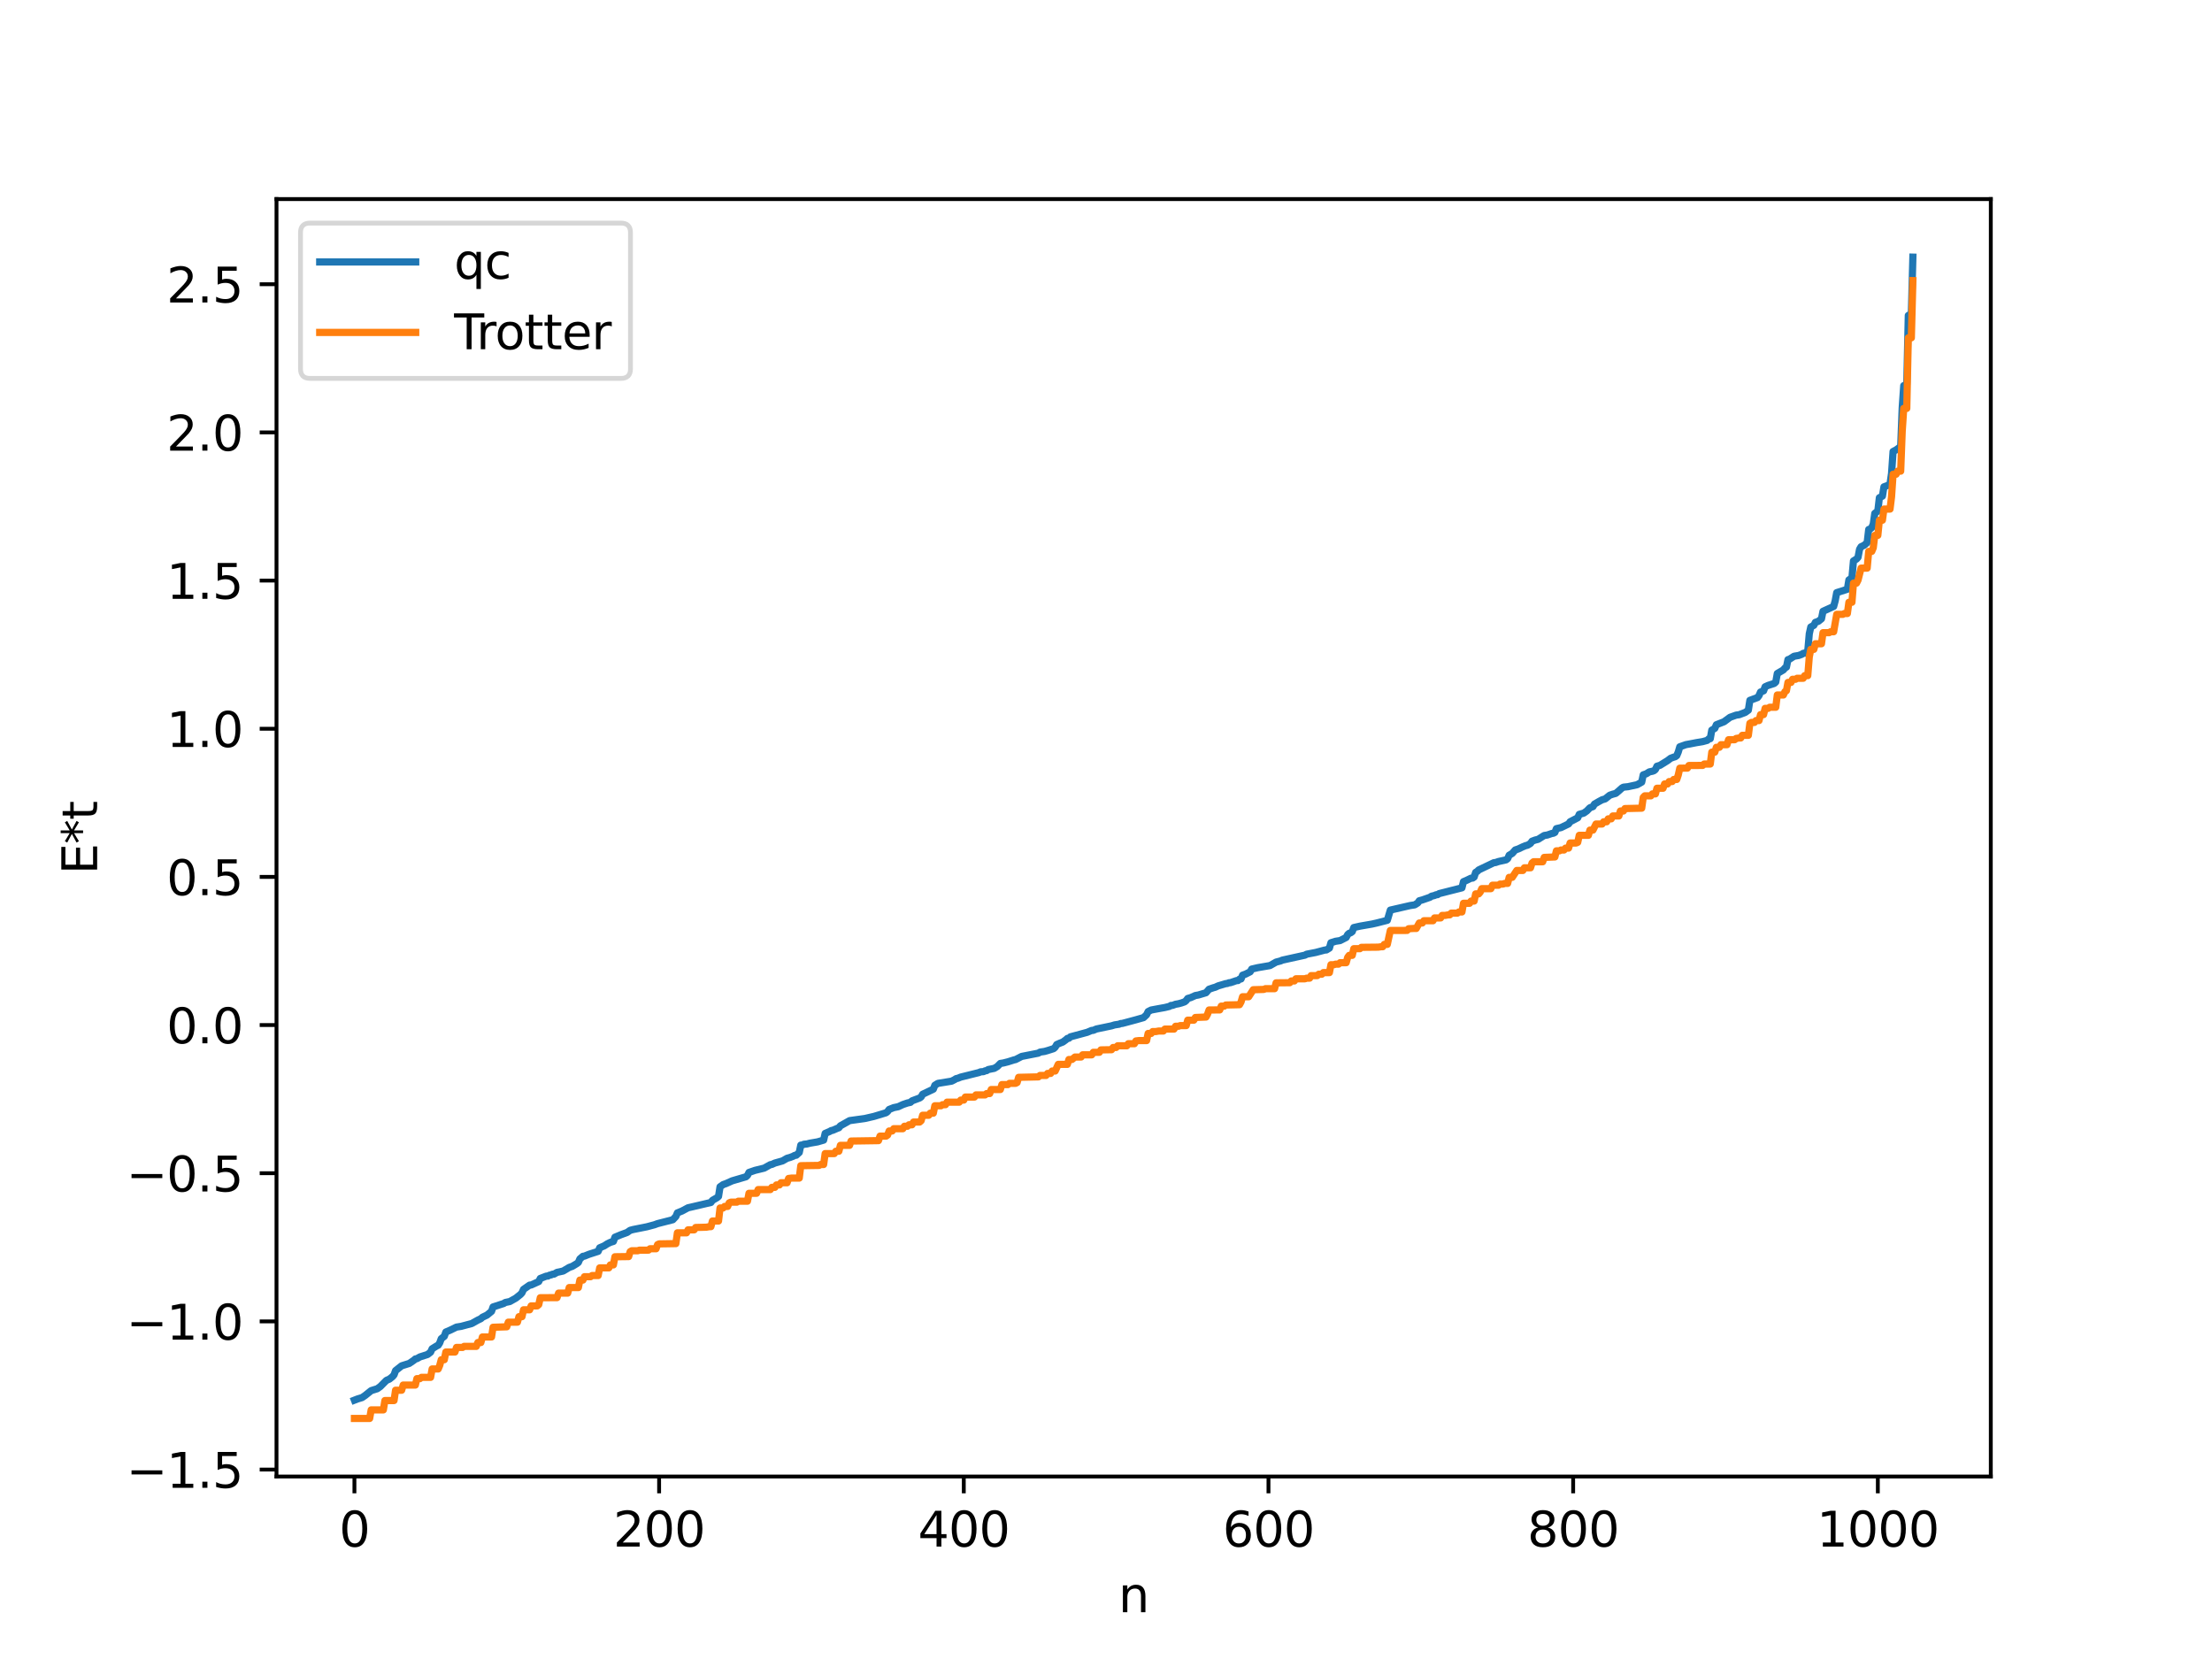 <?xml version="1.0" encoding="utf-8" standalone="no"?>
<!DOCTYPE svg PUBLIC "-//W3C//DTD SVG 1.1//EN"
  "http://www.w3.org/Graphics/SVG/1.1/DTD/svg11.dtd">
<svg xmlns:xlink="http://www.w3.org/1999/xlink" width="460.8pt" height="345.6pt" viewBox="0 0 460.8 345.6" xmlns="http://www.w3.org/2000/svg" version="1.1">
 <defs>
  <style type="text/css">*{stroke-linejoin: round; stroke-linecap: butt}</style>
 </defs>
 <g id="figure_1">
  <g id="patch_1">
   <path d="M 0 345.6 
L 460.8 345.6 
L 460.8 0 
L 0 0 
z
" style="fill: #ffffff"/>
  </g>
  <g id="axes_1">
   <g id="patch_2">
    <path d="M 57.6 307.584 
L 414.72 307.584 
L 414.72 41.472 
L 57.6 41.472 
z
" style="fill: #ffffff"/>
   </g>
   <g id="matplotlib.axis_1">
    <g id="xtick_1">
     <g id="line2d_1">
      <defs>
       <path id="md82bef288a" d="M 0 0 
L 0 3.5 
" style="stroke: #000000; stroke-width: 0.8"/>
      </defs>
      <g>
       <use xlink:href="#md82bef288a" x="73.833" y="307.584" style="stroke: #000000; stroke-width: 0.8"/>
      </g>
     </g>
     <g id="text_1">
      <!-- 0 -->
      <g transform="translate(70.651 322.182) scale(0.1 -0.1)">
       <defs>
        <path id="DejaVuSans-30" d="M 2034 4250 
Q 1547 4250 1301 3770 
Q 1056 3291 1056 2328 
Q 1056 1369 1301 889 
Q 1547 409 2034 409 
Q 2525 409 2770 889 
Q 3016 1369 3016 2328 
Q 3016 3291 2770 3770 
Q 2525 4250 2034 4250 
z
M 2034 4750 
Q 2819 4750 3233 4129 
Q 3647 3509 3647 2328 
Q 3647 1150 3233 529 
Q 2819 -91 2034 -91 
Q 1250 -91 836 529 
Q 422 1150 422 2328 
Q 422 3509 836 4129 
Q 1250 4750 2034 4750 
z
" transform="scale(0.016)"/>
       </defs>
       <use xlink:href="#DejaVuSans-30"/>
      </g>
     </g>
    </g>
    <g id="xtick_2">
     <g id="line2d_2">
      <g>
       <use xlink:href="#md82bef288a" x="137.304" y="307.584" style="stroke: #000000; stroke-width: 0.8"/>
      </g>
     </g>
     <g id="text_2">
      <!-- 200 -->
      <g transform="translate(127.76 322.182) scale(0.1 -0.1)">
       <defs>
        <path id="DejaVuSans-32" d="M 1228 531 
L 3431 531 
L 3431 0 
L 469 0 
L 469 531 
Q 828 903 1448 1529 
Q 2069 2156 2228 2338 
Q 2531 2678 2651 2914 
Q 2772 3150 2772 3378 
Q 2772 3750 2511 3984 
Q 2250 4219 1831 4219 
Q 1534 4219 1204 4116 
Q 875 4013 500 3803 
L 500 4441 
Q 881 4594 1212 4672 
Q 1544 4750 1819 4750 
Q 2544 4750 2975 4387 
Q 3406 4025 3406 3419 
Q 3406 3131 3298 2873 
Q 3191 2616 2906 2266 
Q 2828 2175 2409 1742 
Q 1991 1309 1228 531 
z
" transform="scale(0.016)"/>
       </defs>
       <use xlink:href="#DejaVuSans-32"/>
       <use xlink:href="#DejaVuSans-30" x="63.623"/>
       <use xlink:href="#DejaVuSans-30" x="127.246"/>
      </g>
     </g>
    </g>
    <g id="xtick_3">
     <g id="line2d_3">
      <g>
       <use xlink:href="#md82bef288a" x="200.775" y="307.584" style="stroke: #000000; stroke-width: 0.8"/>
      </g>
     </g>
     <g id="text_3">
      <!-- 400 -->
      <g transform="translate(191.231 322.182) scale(0.1 -0.1)">
       <defs>
        <path id="DejaVuSans-34" d="M 2419 4116 
L 825 1625 
L 2419 1625 
L 2419 4116 
z
M 2253 4666 
L 3047 4666 
L 3047 1625 
L 3713 1625 
L 3713 1100 
L 3047 1100 
L 3047 0 
L 2419 0 
L 2419 1100 
L 313 1100 
L 313 1709 
L 2253 4666 
z
" transform="scale(0.016)"/>
       </defs>
       <use xlink:href="#DejaVuSans-34"/>
       <use xlink:href="#DejaVuSans-30" x="63.623"/>
       <use xlink:href="#DejaVuSans-30" x="127.246"/>
      </g>
     </g>
    </g>
    <g id="xtick_4">
     <g id="line2d_4">
      <g>
       <use xlink:href="#md82bef288a" x="264.246" y="307.584" style="stroke: #000000; stroke-width: 0.8"/>
      </g>
     </g>
     <g id="text_4">
      <!-- 600 -->
      <g transform="translate(254.702 322.182) scale(0.1 -0.1)">
       <defs>
        <path id="DejaVuSans-36" d="M 2113 2584 
Q 1688 2584 1439 2293 
Q 1191 2003 1191 1497 
Q 1191 994 1439 701 
Q 1688 409 2113 409 
Q 2538 409 2786 701 
Q 3034 994 3034 1497 
Q 3034 2003 2786 2293 
Q 2538 2584 2113 2584 
z
M 3366 4563 
L 3366 3988 
Q 3128 4100 2886 4159 
Q 2644 4219 2406 4219 
Q 1781 4219 1451 3797 
Q 1122 3375 1075 2522 
Q 1259 2794 1537 2939 
Q 1816 3084 2150 3084 
Q 2853 3084 3261 2657 
Q 3669 2231 3669 1497 
Q 3669 778 3244 343 
Q 2819 -91 2113 -91 
Q 1303 -91 875 529 
Q 447 1150 447 2328 
Q 447 3434 972 4092 
Q 1497 4750 2381 4750 
Q 2619 4750 2861 4703 
Q 3103 4656 3366 4563 
z
" transform="scale(0.016)"/>
       </defs>
       <use xlink:href="#DejaVuSans-36"/>
       <use xlink:href="#DejaVuSans-30" x="63.623"/>
       <use xlink:href="#DejaVuSans-30" x="127.246"/>
      </g>
     </g>
    </g>
    <g id="xtick_5">
     <g id="line2d_5">
      <g>
       <use xlink:href="#md82bef288a" x="327.717" y="307.584" style="stroke: #000000; stroke-width: 0.8"/>
      </g>
     </g>
     <g id="text_5">
      <!-- 800 -->
      <g transform="translate(318.173 322.182) scale(0.1 -0.1)">
       <defs>
        <path id="DejaVuSans-38" d="M 2034 2216 
Q 1584 2216 1326 1975 
Q 1069 1734 1069 1313 
Q 1069 891 1326 650 
Q 1584 409 2034 409 
Q 2484 409 2743 651 
Q 3003 894 3003 1313 
Q 3003 1734 2745 1975 
Q 2488 2216 2034 2216 
z
M 1403 2484 
Q 997 2584 770 2862 
Q 544 3141 544 3541 
Q 544 4100 942 4425 
Q 1341 4750 2034 4750 
Q 2731 4750 3128 4425 
Q 3525 4100 3525 3541 
Q 3525 3141 3298 2862 
Q 3072 2584 2669 2484 
Q 3125 2378 3379 2068 
Q 3634 1759 3634 1313 
Q 3634 634 3220 271 
Q 2806 -91 2034 -91 
Q 1263 -91 848 271 
Q 434 634 434 1313 
Q 434 1759 690 2068 
Q 947 2378 1403 2484 
z
M 1172 3481 
Q 1172 3119 1398 2916 
Q 1625 2713 2034 2713 
Q 2441 2713 2670 2916 
Q 2900 3119 2900 3481 
Q 2900 3844 2670 4047 
Q 2441 4250 2034 4250 
Q 1625 4250 1398 4047 
Q 1172 3844 1172 3481 
z
" transform="scale(0.016)"/>
       </defs>
       <use xlink:href="#DejaVuSans-38"/>
       <use xlink:href="#DejaVuSans-30" x="63.623"/>
       <use xlink:href="#DejaVuSans-30" x="127.246"/>
      </g>
     </g>
    </g>
    <g id="xtick_6">
     <g id="line2d_6">
      <g>
       <use xlink:href="#md82bef288a" x="391.188" y="307.584" style="stroke: #000000; stroke-width: 0.8"/>
      </g>
     </g>
     <g id="text_6">
      <!-- 1000 -->
      <g transform="translate(378.463 322.182) scale(0.1 -0.1)">
       <defs>
        <path id="DejaVuSans-31" d="M 794 531 
L 1825 531 
L 1825 4091 
L 703 3866 
L 703 4441 
L 1819 4666 
L 2450 4666 
L 2450 531 
L 3481 531 
L 3481 0 
L 794 0 
L 794 531 
z
" transform="scale(0.016)"/>
       </defs>
       <use xlink:href="#DejaVuSans-31"/>
       <use xlink:href="#DejaVuSans-30" x="63.623"/>
       <use xlink:href="#DejaVuSans-30" x="127.246"/>
       <use xlink:href="#DejaVuSans-30" x="190.869"/>
      </g>
     </g>
    </g>
    <g id="text_7">
     <!-- n -->
     <g transform="translate(232.991 335.861) scale(0.1 -0.1)">
      <defs>
       <path id="DejaVuSans-6e" d="M 3513 2113 
L 3513 0 
L 2938 0 
L 2938 2094 
Q 2938 2591 2744 2837 
Q 2550 3084 2163 3084 
Q 1697 3084 1428 2787 
Q 1159 2491 1159 1978 
L 1159 0 
L 581 0 
L 581 3500 
L 1159 3500 
L 1159 2956 
Q 1366 3272 1645 3428 
Q 1925 3584 2291 3584 
Q 2894 3584 3203 3211 
Q 3513 2838 3513 2113 
z
" transform="scale(0.016)"/>
      </defs>
      <use xlink:href="#DejaVuSans-6e"/>
     </g>
    </g>
   </g>
   <g id="matplotlib.axis_2">
    <g id="ytick_1">
     <g id="line2d_7">
      <defs>
       <path id="me8399451b9" d="M 0 0 
L -3.5 0 
" style="stroke: #000000; stroke-width: 0.8"/>
      </defs>
      <g>
       <use xlink:href="#me8399451b9" x="57.6" y="306.137" style="stroke: #000000; stroke-width: 0.8"/>
      </g>
     </g>
     <g id="text_8">
      <!-- −1.5 -->
      <g transform="translate(26.317 309.936) scale(0.1 -0.1)">
       <defs>
        <path id="DejaVuSans-2212" d="M 678 2272 
L 4684 2272 
L 4684 1741 
L 678 1741 
L 678 2272 
z
" transform="scale(0.016)"/>
        <path id="DejaVuSans-2e" d="M 684 794 
L 1344 794 
L 1344 0 
L 684 0 
L 684 794 
z
" transform="scale(0.016)"/>
        <path id="DejaVuSans-35" d="M 691 4666 
L 3169 4666 
L 3169 4134 
L 1269 4134 
L 1269 2991 
Q 1406 3038 1543 3061 
Q 1681 3084 1819 3084 
Q 2600 3084 3056 2656 
Q 3513 2228 3513 1497 
Q 3513 744 3044 326 
Q 2575 -91 1722 -91 
Q 1428 -91 1123 -41 
Q 819 9 494 109 
L 494 744 
Q 775 591 1075 516 
Q 1375 441 1709 441 
Q 2250 441 2565 725 
Q 2881 1009 2881 1497 
Q 2881 1984 2565 2268 
Q 2250 2553 1709 2553 
Q 1456 2553 1204 2497 
Q 953 2441 691 2322 
L 691 4666 
z
" transform="scale(0.016)"/>
       </defs>
       <use xlink:href="#DejaVuSans-2212"/>
       <use xlink:href="#DejaVuSans-31" x="83.789"/>
       <use xlink:href="#DejaVuSans-2e" x="147.412"/>
       <use xlink:href="#DejaVuSans-35" x="179.199"/>
      </g>
     </g>
    </g>
    <g id="ytick_2">
     <g id="line2d_8">
      <g>
       <use xlink:href="#me8399451b9" x="57.6" y="275.271" style="stroke: #000000; stroke-width: 0.8"/>
      </g>
     </g>
     <g id="text_9">
      <!-- −1.0 -->
      <g transform="translate(26.317 279.07) scale(0.1 -0.1)">
       <use xlink:href="#DejaVuSans-2212"/>
       <use xlink:href="#DejaVuSans-31" x="83.789"/>
       <use xlink:href="#DejaVuSans-2e" x="147.412"/>
       <use xlink:href="#DejaVuSans-30" x="179.199"/>
      </g>
     </g>
    </g>
    <g id="ytick_3">
     <g id="line2d_9">
      <g>
       <use xlink:href="#me8399451b9" x="57.6" y="244.405" style="stroke: #000000; stroke-width: 0.8"/>
      </g>
     </g>
     <g id="text_10">
      <!-- −0.5 -->
      <g transform="translate(26.317 248.205) scale(0.1 -0.1)">
       <use xlink:href="#DejaVuSans-2212"/>
       <use xlink:href="#DejaVuSans-30" x="83.789"/>
       <use xlink:href="#DejaVuSans-2e" x="147.412"/>
       <use xlink:href="#DejaVuSans-35" x="179.199"/>
      </g>
     </g>
    </g>
    <g id="ytick_4">
     <g id="line2d_10">
      <g>
       <use xlink:href="#me8399451b9" x="57.6" y="213.54" style="stroke: #000000; stroke-width: 0.8"/>
      </g>
     </g>
     <g id="text_11">
      <!-- 0.0 -->
      <g transform="translate(34.697 217.339) scale(0.1 -0.1)">
       <use xlink:href="#DejaVuSans-30"/>
       <use xlink:href="#DejaVuSans-2e" x="63.623"/>
       <use xlink:href="#DejaVuSans-30" x="95.41"/>
      </g>
     </g>
    </g>
    <g id="ytick_5">
     <g id="line2d_11">
      <g>
       <use xlink:href="#me8399451b9" x="57.6" y="182.674" style="stroke: #000000; stroke-width: 0.8"/>
      </g>
     </g>
     <g id="text_12">
      <!-- 0.5 -->
      <g transform="translate(34.697 186.473) scale(0.1 -0.1)">
       <use xlink:href="#DejaVuSans-30"/>
       <use xlink:href="#DejaVuSans-2e" x="63.623"/>
       <use xlink:href="#DejaVuSans-35" x="95.41"/>
      </g>
     </g>
    </g>
    <g id="ytick_6">
     <g id="line2d_12">
      <g>
       <use xlink:href="#me8399451b9" x="57.6" y="151.808" style="stroke: #000000; stroke-width: 0.8"/>
      </g>
     </g>
     <g id="text_13">
      <!-- 1.0 -->
      <g transform="translate(34.697 155.608) scale(0.1 -0.1)">
       <use xlink:href="#DejaVuSans-31"/>
       <use xlink:href="#DejaVuSans-2e" x="63.623"/>
       <use xlink:href="#DejaVuSans-30" x="95.41"/>
      </g>
     </g>
    </g>
    <g id="ytick_7">
     <g id="line2d_13">
      <g>
       <use xlink:href="#me8399451b9" x="57.6" y="120.943" style="stroke: #000000; stroke-width: 0.8"/>
      </g>
     </g>
     <g id="text_14">
      <!-- 1.5 -->
      <g transform="translate(34.697 124.742) scale(0.1 -0.1)">
       <use xlink:href="#DejaVuSans-31"/>
       <use xlink:href="#DejaVuSans-2e" x="63.623"/>
       <use xlink:href="#DejaVuSans-35" x="95.41"/>
      </g>
     </g>
    </g>
    <g id="ytick_8">
     <g id="line2d_14">
      <g>
       <use xlink:href="#me8399451b9" x="57.6" y="90.077" style="stroke: #000000; stroke-width: 0.8"/>
      </g>
     </g>
     <g id="text_15">
      <!-- 2.0 -->
      <g transform="translate(34.697 93.876) scale(0.1 -0.1)">
       <use xlink:href="#DejaVuSans-32"/>
       <use xlink:href="#DejaVuSans-2e" x="63.623"/>
       <use xlink:href="#DejaVuSans-30" x="95.41"/>
      </g>
     </g>
    </g>
    <g id="ytick_9">
     <g id="line2d_15">
      <g>
       <use xlink:href="#me8399451b9" x="57.6" y="59.211" style="stroke: #000000; stroke-width: 0.8"/>
      </g>
     </g>
     <g id="text_16">
      <!-- 2.5 -->
      <g transform="translate(34.697 63.011) scale(0.1 -0.1)">
       <use xlink:href="#DejaVuSans-32"/>
       <use xlink:href="#DejaVuSans-2e" x="63.623"/>
       <use xlink:href="#DejaVuSans-35" x="95.41"/>
      </g>
     </g>
    </g>
    <g id="text_17">
     <!-- E*t -->
     <g transform="translate(20.238 182.148) rotate(-90) scale(0.1 -0.1)">
      <defs>
       <path id="DejaVuSans-45" d="M 628 4666 
L 3578 4666 
L 3578 4134 
L 1259 4134 
L 1259 2753 
L 3481 2753 
L 3481 2222 
L 1259 2222 
L 1259 531 
L 3634 531 
L 3634 0 
L 628 0 
L 628 4666 
z
" transform="scale(0.016)"/>
       <path id="DejaVuSans-2a" d="M 3009 3897 
L 1888 3291 
L 3009 2681 
L 2828 2375 
L 1778 3009 
L 1778 1831 
L 1422 1831 
L 1422 3009 
L 372 2375 
L 191 2681 
L 1313 3291 
L 191 3897 
L 372 4206 
L 1422 3572 
L 1422 4750 
L 1778 4750 
L 1778 3572 
L 2828 4206 
L 3009 3897 
z
" transform="scale(0.016)"/>
       <path id="DejaVuSans-74" d="M 1172 4494 
L 1172 3500 
L 2356 3500 
L 2356 3053 
L 1172 3053 
L 1172 1153 
Q 1172 725 1289 603 
Q 1406 481 1766 481 
L 2356 481 
L 2356 0 
L 1766 0 
Q 1100 0 847 248 
Q 594 497 594 1153 
L 594 3053 
L 172 3053 
L 172 3500 
L 594 3500 
L 594 4494 
L 1172 4494 
z
" transform="scale(0.016)"/>
      </defs>
      <use xlink:href="#DejaVuSans-45"/>
      <use xlink:href="#DejaVuSans-2a" x="63.184"/>
      <use xlink:href="#DejaVuSans-74" x="113.184"/>
     </g>
    </g>
   </g>
   <g id="line2d_16">
    <path d="M 73.833 291.681 
L 74.467 291.433 
L 75.42 291.144 
L 76.054 290.713 
L 77.324 289.693 
L 78.593 289.296 
L 79.228 288.839 
L 80.497 287.56 
L 81.132 287.285 
L 81.767 286.776 
L 82.084 286.408 
L 82.401 285.531 
L 83.671 284.523 
L 85.258 284.026 
L 86.21 283.373 
L 86.527 283.092 
L 86.844 283.038 
L 87.479 282.674 
L 89.066 282.167 
L 89.7 281.677 
L 90.018 280.974 
L 90.97 280.386 
L 91.287 280.234 
L 91.605 279.733 
L 91.922 278.876 
L 92.557 278.377 
L 92.874 277.487 
L 93.826 277.075 
L 95.096 276.458 
L 96.048 276.307 
L 98.269 275.715 
L 99.539 275.005 
L 100.173 274.705 
L 100.491 274.412 
L 101.443 273.96 
L 102.395 273.175 
L 102.712 272.26 
L 104.934 271.54 
L 105.251 271.334 
L 106.203 271.135 
L 107.472 270.419 
L 108.424 269.657 
L 108.742 269.305 
L 109.059 268.598 
L 110.329 267.713 
L 110.646 267.691 
L 112.233 266.969 
L 112.55 266.326 
L 113.82 265.835 
L 114.137 265.83 
L 114.454 265.646 
L 114.772 265.599 
L 115.089 265.436 
L 115.406 265.425 
L 116.041 265.059 
L 117.31 264.781 
L 118.58 264.027 
L 119.215 263.804 
L 120.167 263.231 
L 120.484 262.977 
L 120.801 262.251 
L 121.436 261.712 
L 121.753 261.671 
L 122.705 261.289 
L 124.61 260.677 
L 124.927 259.941 
L 125.879 259.53 
L 126.514 259.116 
L 127.148 258.804 
L 127.783 258.609 
L 128.1 257.734 
L 129.37 257.207 
L 130.639 256.742 
L 131.274 256.297 
L 131.909 256.13 
L 134.765 255.561 
L 136.352 255.135 
L 136.986 254.901 
L 140.16 254.091 
L 140.795 253.42 
L 141.112 252.664 
L 142.064 252.28 
L 143.334 251.602 
L 143.968 251.461 
L 148.094 250.496 
L 148.411 250.055 
L 149.363 249.506 
L 149.681 249.233 
L 149.998 247.231 
L 150.633 246.778 
L 151.267 246.553 
L 152.537 245.983 
L 155.393 245.148 
L 155.71 244.86 
L 156.028 244.239 
L 157.297 243.802 
L 159.201 243.338 
L 160.471 242.623 
L 160.788 242.574 
L 161.423 242.285 
L 163.01 241.836 
L 163.962 241.29 
L 164.596 241.115 
L 165.231 240.867 
L 165.548 240.682 
L 165.866 240.655 
L 166.5 240.079 
L 166.818 238.552 
L 167.135 238.528 
L 167.453 238.371 
L 168.087 238.31 
L 168.722 238.147 
L 170.309 237.875 
L 171.578 237.506 
L 171.896 236.108 
L 172.848 235.701 
L 173.165 235.513 
L 173.482 235.461 
L 174.434 235.046 
L 174.752 234.933 
L 175.069 234.526 
L 176.339 233.818 
L 176.973 233.448 
L 180.147 233.007 
L 182.051 232.57 
L 184.59 231.805 
L 184.907 231.544 
L 185.224 231.117 
L 186.177 230.742 
L 187.129 230.545 
L 188.081 230.098 
L 189.033 229.775 
L 189.667 229.637 
L 189.985 229.329 
L 191.572 228.733 
L 191.889 228.509 
L 192.206 227.951 
L 193.476 227.347 
L 194.428 226.895 
L 194.745 226.085 
L 195.38 225.69 
L 198.236 225.225 
L 198.871 224.903 
L 199.188 224.687 
L 199.505 224.634 
L 200.14 224.378 
L 203.948 223.432 
L 204.266 223.282 
L 204.9 223.24 
L 205.218 223.072 
L 205.535 223.031 
L 205.853 222.809 
L 207.122 222.556 
L 207.757 222.177 
L 208.391 221.535 
L 209.026 221.437 
L 209.978 221.195 
L 211.248 220.793 
L 211.565 220.728 
L 212.834 220.073 
L 214.739 219.698 
L 216.325 219.387 
L 216.643 219.175 
L 217.595 219.033 
L 218.229 218.854 
L 219.499 218.447 
L 219.816 218.154 
L 220.134 217.6 
L 220.768 217.32 
L 221.403 217.076 
L 222.038 216.611 
L 222.355 216.326 
L 222.672 216.287 
L 222.99 215.988 
L 223.942 215.736 
L 226.481 215.049 
L 227.433 214.649 
L 227.75 214.641 
L 228.385 214.363 
L 231.558 213.702 
L 232.193 213.505 
L 233.145 213.359 
L 233.462 213.217 
L 233.78 213.2 
L 234.415 213.034 
L 236.636 212.439 
L 238.223 211.985 
L 238.858 211.392 
L 239.175 210.727 
L 239.81 210.406 
L 241.396 210.111 
L 242.666 209.882 
L 243.618 209.651 
L 243.935 209.447 
L 244.253 209.444 
L 244.887 209.208 
L 245.522 209.095 
L 246.157 208.92 
L 246.791 208.698 
L 247.109 208.428 
L 247.426 207.998 
L 248.061 207.817 
L 249.013 207.387 
L 249.648 207.277 
L 251.234 206.804 
L 251.869 206.07 
L 252.821 205.747 
L 253.139 205.667 
L 253.773 205.375 
L 255.36 204.904 
L 255.677 204.878 
L 255.995 204.729 
L 256.312 204.711 
L 257.581 204.279 
L 257.899 204.265 
L 258.216 203.97 
L 258.534 203.933 
L 258.851 203.149 
L 259.486 202.923 
L 260.438 202.44 
L 260.755 201.875 
L 262.024 201.582 
L 264.563 201.146 
L 265.833 200.423 
L 266.785 200.174 
L 267.102 200.022 
L 267.737 199.881 
L 271.862 198.973 
L 272.18 198.783 
L 274.084 198.414 
L 274.719 198.246 
L 275.988 197.909 
L 276.305 197.891 
L 276.94 197.507 
L 277.258 196.389 
L 278.21 196.088 
L 279.162 195.941 
L 280.431 195.291 
L 280.748 194.693 
L 281.066 194.415 
L 281.383 194.309 
L 281.7 194.071 
L 282.018 193.224 
L 283.287 192.939 
L 285.826 192.497 
L 286.778 192.283 
L 289 191.714 
L 289.634 189.588 
L 293.76 188.643 
L 294.712 188.499 
L 295.347 188.102 
L 295.664 187.644 
L 296.299 187.471 
L 297.886 186.92 
L 298.203 186.698 
L 298.838 186.545 
L 299.155 186.395 
L 299.472 186.373 
L 299.79 186.158 
L 304.55 184.951 
L 304.867 183.668 
L 305.502 183.398 
L 306.137 183.09 
L 306.454 182.934 
L 306.772 182.923 
L 307.089 182.707 
L 307.406 181.726 
L 307.724 181.54 
L 308.041 181.223 
L 311.215 179.707 
L 311.532 179.689 
L 312.167 179.47 
L 313.753 179.118 
L 314.071 178.865 
L 314.388 178.158 
L 315.023 177.783 
L 315.658 177.06 
L 316.292 176.849 
L 317.244 176.397 
L 317.879 176.143 
L 318.196 176.084 
L 318.831 175.702 
L 319.148 175.242 
L 319.783 175.003 
L 320.418 174.847 
L 321.687 174.047 
L 322.322 173.955 
L 323.274 173.627 
L 323.591 173.579 
L 323.909 173.413 
L 324.226 172.62 
L 325.178 172.407 
L 326.765 171.638 
L 327.082 171.186 
L 328.669 170.361 
L 328.986 169.647 
L 329.939 169.379 
L 330.573 168.927 
L 331.208 168.271 
L 331.843 168.033 
L 332.16 167.503 
L 333.112 166.953 
L 333.747 166.611 
L 334.381 166.43 
L 335.334 165.664 
L 335.968 165.445 
L 336.603 165.276 
L 337.238 164.74 
L 337.872 164.172 
L 338.19 163.981 
L 339.142 163.883 
L 341.046 163.469 
L 341.998 162.928 
L 342.315 161.413 
L 342.95 161.196 
L 343.585 160.795 
L 344.22 160.668 
L 344.537 160.557 
L 344.854 160.295 
L 345.172 159.619 
L 345.806 159.43 
L 347.393 158.448 
L 348.028 157.963 
L 348.662 157.726 
L 348.98 157.642 
L 349.297 157.406 
L 349.615 156.646 
L 349.932 155.569 
L 351.201 155.121 
L 351.836 155.008 
L 353.423 154.703 
L 354.692 154.495 
L 355.644 154.234 
L 355.962 153.919 
L 356.279 153.881 
L 356.596 152.099 
L 357.231 151.726 
L 357.548 150.977 
L 359.135 150.357 
L 360.405 149.425 
L 361.674 148.972 
L 362.309 148.884 
L 363.578 148.402 
L 364.213 147.939 
L 364.53 145.897 
L 366.117 145.313 
L 366.434 144.903 
L 366.752 144.159 
L 367.386 143.918 
L 367.704 143.067 
L 368.339 142.779 
L 369.608 142.372 
L 369.925 142.078 
L 370.243 140.303 
L 371.512 139.555 
L 371.829 139.158 
L 372.147 138.971 
L 372.464 137.413 
L 372.781 137.32 
L 373.734 136.708 
L 374.686 136.549 
L 375.32 136.319 
L 375.638 136.107 
L 375.955 136.075 
L 376.59 135.636 
L 376.907 132.015 
L 377.224 130.613 
L 377.859 130.266 
L 378.177 129.645 
L 378.811 129.422 
L 379.446 128.905 
L 379.763 127.343 
L 381.985 126.331 
L 382.302 125.167 
L 382.62 123.456 
L 384.841 122.752 
L 385.158 120.813 
L 385.793 120.363 
L 386.11 116.85 
L 386.745 116.456 
L 387.062 116.093 
L 387.38 114.421 
L 387.697 113.892 
L 388.332 113.597 
L 388.967 113.036 
L 389.284 110.304 
L 389.601 110.189 
L 389.919 109.92 
L 390.236 109.17 
L 390.553 106.949 
L 391.188 106.455 
L 391.505 103.684 
L 392.14 103.355 
L 392.458 101.418 
L 393.41 101.064 
L 393.727 100.798 
L 394.044 98.638 
L 394.362 94.05 
L 394.996 93.725 
L 395.948 93.017 
L 396.266 84.929 
L 396.583 80.336 
L 397.218 80.036 
L 397.535 65.715 
L 398.17 65.342 
L 398.487 53.568 
L 398.487 53.568 
" clip-path="url(#pb21ed97686)" style="fill: none; stroke: #1f77b4; stroke-width: 1.5; stroke-linecap: square"/>
   </g>
   <g id="line2d_17">
    <path d="M 73.833 295.488 
L 77.006 295.488 
L 77.324 293.705 
L 79.862 293.705 
L 80.18 291.76 
L 82.084 291.76 
L 82.401 289.611 
L 83.671 289.611 
L 83.988 288.532 
L 86.527 288.532 
L 86.844 287.196 
L 87.479 287.196 
L 87.796 286.929 
L 89.7 286.929 
L 90.018 285.181 
L 91.287 285.181 
L 91.605 284.423 
L 91.922 283.256 
L 92.557 283.256 
L 92.874 281.653 
L 94.778 281.653 
L 95.096 280.697 
L 96.365 280.697 
L 96.682 280.474 
L 99.221 280.474 
L 99.539 279.676 
L 100.173 279.676 
L 100.491 278.516 
L 102.395 278.516 
L 102.712 276.494 
L 105.568 276.398 
L 105.886 275.432 
L 107.79 275.432 
L 108.107 274.286 
L 108.742 274.286 
L 109.059 272.855 
L 110.329 272.855 
L 110.646 272.041 
L 111.915 272.041 
L 112.233 271.769 
L 112.55 270.34 
L 116.041 270.321 
L 116.358 269.38 
L 118.262 269.38 
L 118.58 268.223 
L 120.484 268.223 
L 120.801 266.664 
L 121.436 266.664 
L 121.753 265.964 
L 123.023 265.964 
L 123.34 265.72 
L 124.61 265.72 
L 124.927 264.123 
L 126.831 264.123 
L 127.148 263.503 
L 127.783 263.503 
L 128.1 261.807 
L 130.957 261.769 
L 131.274 260.742 
L 131.591 260.559 
L 132.861 260.559 
L 133.178 260.429 
L 135.082 260.429 
L 135.4 260.142 
L 136.669 260.142 
L 136.986 259.277 
L 137.304 259.124 
L 140.795 259.067 
L 141.112 256.819 
L 143.016 256.819 
L 143.334 256.198 
L 144.603 256.198 
L 144.92 255.707 
L 147.142 255.649 
L 147.777 255.535 
L 148.094 255.535 
L 148.411 254.364 
L 149.681 254.364 
L 149.998 251.647 
L 150.633 251.647 
L 150.95 251.32 
L 151.585 251.32 
L 151.902 250.578 
L 152.22 250.434 
L 153.489 250.434 
L 153.806 250.232 
L 155.71 250.232 
L 156.028 248.585 
L 157.615 248.579 
L 157.932 247.812 
L 160.471 247.812 
L 160.788 247.347 
L 161.423 247.347 
L 161.74 246.844 
L 162.375 246.844 
L 162.692 246.392 
L 163.962 246.392 
L 164.279 245.494 
L 164.914 245.416 
L 166.5 245.416 
L 166.818 242.835 
L 170.626 242.777 
L 170.943 242.588 
L 171.578 242.588 
L 171.896 240.312 
L 173.8 240.312 
L 174.117 239.824 
L 174.752 239.824 
L 175.069 238.598 
L 176.973 238.598 
L 177.291 237.7 
L 183.003 237.614 
L 183.32 236.674 
L 184.59 236.674 
L 184.907 236.447 
L 185.224 235.608 
L 185.859 235.608 
L 186.177 235.13 
L 188.081 235.13 
L 188.398 234.62 
L 189.033 234.62 
L 189.35 234.313 
L 189.985 234.313 
L 190.302 233.743 
L 191.572 233.743 
L 191.889 233.46 
L 192.206 232.328 
L 193.476 232.328 
L 193.793 231.895 
L 194.428 231.895 
L 194.745 230.355 
L 196.015 230.355 
L 196.332 230.126 
L 196.967 230.126 
L 197.284 229.601 
L 199.823 229.601 
L 200.14 229.168 
L 200.775 229.168 
L 201.092 228.538 
L 202.996 228.538 
L 203.314 228.087 
L 205.218 228.087 
L 205.535 227.81 
L 206.17 227.81 
L 206.487 226.967 
L 208.391 226.967 
L 208.709 225.94 
L 209.978 225.94 
L 210.296 225.677 
L 211.565 225.677 
L 211.882 225.516 
L 212.2 224.428 
L 216.325 224.334 
L 216.643 224.036 
L 217.912 224.036 
L 218.229 223.617 
L 218.864 223.617 
L 219.181 223.113 
L 219.816 223.113 
L 220.451 221.726 
L 222.355 221.726 
L 222.672 220.714 
L 223.307 220.714 
L 223.942 220.197 
L 225.211 220.197 
L 225.529 219.74 
L 227.433 219.74 
L 227.75 219.213 
L 229.02 219.213 
L 229.337 218.713 
L 231.558 218.673 
L 231.876 218.21 
L 232.51 218.21 
L 232.828 217.858 
L 234.732 217.858 
L 235.049 217.425 
L 236.319 217.425 
L 236.636 216.847 
L 237.271 216.772 
L 238.858 216.772 
L 239.175 215.287 
L 239.81 215.287 
L 240.127 214.894 
L 240.762 214.894 
L 241.396 214.78 
L 242.348 214.78 
L 242.666 214.379 
L 244.57 214.379 
L 244.887 213.792 
L 245.522 213.792 
L 245.839 213.647 
L 247.109 213.647 
L 247.426 212.521 
L 248.696 212.521 
L 249.013 211.959 
L 251.234 211.868 
L 251.552 211.283 
L 251.869 210.398 
L 254.091 210.382 
L 254.408 209.594 
L 255.043 209.594 
L 255.36 209.362 
L 258.216 209.296 
L 258.534 208.719 
L 258.851 207.641 
L 260.12 207.641 
L 261.072 206.178 
L 263.294 206.115 
L 263.611 205.96 
L 265.515 205.96 
L 265.833 204.744 
L 268.689 204.715 
L 269.006 204.352 
L 269.641 204.352 
L 269.958 203.901 
L 271.862 203.901 
L 272.18 203.768 
L 272.815 203.768 
L 273.132 203.24 
L 274.401 203.24 
L 274.719 202.947 
L 275.353 202.947 
L 275.671 202.611 
L 276.94 202.611 
L 277.258 200.967 
L 277.892 200.967 
L 278.21 200.846 
L 278.844 200.846 
L 279.162 200.547 
L 280.431 200.547 
L 280.748 199.428 
L 281.066 199.015 
L 281.7 199.015 
L 282.018 197.632 
L 283.287 197.632 
L 283.605 197.348 
L 287.096 197.31 
L 287.73 197.22 
L 288.048 197.22 
L 288.365 196.734 
L 289 196.734 
L 289.634 193.835 
L 293.125 193.823 
L 293.443 193.468 
L 294.395 193.418 
L 295.029 193.418 
L 295.664 192.276 
L 296.299 192.276 
L 296.616 191.808 
L 298.52 191.808 
L 298.838 191.222 
L 300.107 191.222 
L 300.424 190.697 
L 301.059 190.697 
L 301.694 190.581 
L 302.011 190.581 
L 302.329 190.221 
L 303.598 190.221 
L 303.915 189.978 
L 304.55 189.978 
L 304.867 188.172 
L 306.137 188.172 
L 306.454 187.709 
L 307.089 187.709 
L 307.406 186.213 
L 308.041 186.213 
L 308.358 185.845 
L 308.676 185.125 
L 310.58 185.125 
L 310.897 184.409 
L 312.167 184.409 
L 312.484 184.17 
L 313.119 184.17 
L 313.436 184.028 
L 314.071 184.028 
L 314.388 182.769 
L 315.023 182.769 
L 315.975 181.332 
L 317.244 181.332 
L 317.562 180.778 
L 318.831 180.778 
L 319.148 179.788 
L 319.466 179.522 
L 321.37 179.522 
L 321.687 178.613 
L 323.909 178.52 
L 324.226 177.246 
L 324.861 177.246 
L 325.178 177.071 
L 325.813 177.071 
L 326.13 176.68 
L 326.765 176.68 
L 327.082 175.614 
L 328.352 175.614 
L 328.669 175.47 
L 328.986 174.014 
L 330.891 174.014 
L 331.208 172.924 
L 331.843 172.924 
L 332.477 171.659 
L 333.747 171.659 
L 334.064 171.193 
L 334.699 171.193 
L 335.016 170.584 
L 335.651 170.584 
L 335.968 169.983 
L 337.238 169.983 
L 337.555 168.951 
L 338.19 168.951 
L 338.507 168.439 
L 341.998 168.359 
L 342.315 166.111 
L 342.633 165.79 
L 343.902 165.79 
L 344.22 165.383 
L 344.854 165.383 
L 345.172 164.21 
L 346.441 164.21 
L 346.758 163.314 
L 347.393 163.314 
L 347.71 162.813 
L 348.345 162.813 
L 348.662 162.378 
L 349.297 162.378 
L 349.615 161.431 
L 349.932 160.025 
L 351.519 160.015 
L 351.836 159.468 
L 354.692 159.449 
L 355.01 159.16 
L 356.279 159.16 
L 356.596 156.687 
L 357.231 156.687 
L 357.548 155.678 
L 358.183 155.678 
L 358.5 155.131 
L 359.77 155.131 
L 360.087 154.098 
L 361.357 154.098 
L 361.674 153.833 
L 362.309 153.734 
L 362.626 153.734 
L 362.943 153.184 
L 364.213 153.184 
L 364.53 150.682 
L 364.848 150.497 
L 365.482 150.497 
L 365.8 150.109 
L 366.434 150.109 
L 366.752 148.867 
L 367.386 148.867 
L 367.704 147.566 
L 368.339 147.566 
L 368.656 147.335 
L 369.925 147.335 
L 370.243 144.778 
L 371.512 144.778 
L 371.829 144.092 
L 372.147 143.883 
L 372.464 142.163 
L 373.099 142.163 
L 373.416 141.509 
L 374.051 141.509 
L 374.368 141.296 
L 375.638 141.296 
L 375.955 140.746 
L 376.59 140.746 
L 376.907 136.839 
L 377.224 135.275 
L 377.859 135.275 
L 378.177 134.106 
L 379.446 134.106 
L 379.763 131.802 
L 381.033 131.802 
L 381.35 131.603 
L 381.985 131.603 
L 382.62 127.982 
L 383.889 127.982 
L 384.206 127.809 
L 384.841 127.809 
L 385.158 125.468 
L 385.793 125.468 
L 386.11 121.482 
L 386.745 121.482 
L 387.062 120.857 
L 387.697 118.352 
L 388.967 118.352 
L 389.284 114.87 
L 389.919 114.87 
L 390.236 114.115 
L 390.553 111.528 
L 391.188 111.528 
L 391.505 108.373 
L 392.14 108.373 
L 392.458 106.052 
L 393.727 106.052 
L 394.044 103.489 
L 394.362 98.793 
L 394.996 98.793 
L 395.314 98.151 
L 395.948 98.151 
L 396.266 89.845 
L 396.583 85.08 
L 397.218 85.08 
L 397.535 70.379 
L 398.17 70.379 
L 398.487 58.456 
L 398.487 58.456 
" clip-path="url(#pb21ed97686)" style="fill: none; stroke: #ff7f0e; stroke-width: 1.5; stroke-linecap: square"/>
   </g>
   <g id="patch_3">
    <path d="M 57.6 307.584 
L 57.6 41.472 
" style="fill: none; stroke: #000000; stroke-width: 0.8; stroke-linejoin: miter; stroke-linecap: square"/>
   </g>
   <g id="patch_4">
    <path d="M 414.72 307.584 
L 414.72 41.472 
" style="fill: none; stroke: #000000; stroke-width: 0.8; stroke-linejoin: miter; stroke-linecap: square"/>
   </g>
   <g id="patch_5">
    <path d="M 57.6 307.584 
L 414.72 307.584 
" style="fill: none; stroke: #000000; stroke-width: 0.8; stroke-linejoin: miter; stroke-linecap: square"/>
   </g>
   <g id="patch_6">
    <path d="M 57.6 41.472 
L 414.72 41.472 
" style="fill: none; stroke: #000000; stroke-width: 0.8; stroke-linejoin: miter; stroke-linecap: square"/>
   </g>
   <g id="legend_1">
    <g id="patch_7">
     <path d="M 64.6 78.828 
L 129.342 78.828 
Q 131.342 78.828 131.342 76.828 
L 131.342 48.472 
Q 131.342 46.472 129.342 46.472 
L 64.6 46.472 
Q 62.6 46.472 62.6 48.472 
L 62.6 76.828 
Q 62.6 78.828 64.6 78.828 
z
" style="fill: #ffffff; opacity: 0.8; stroke: #cccccc; stroke-linejoin: miter"/>
    </g>
    <g id="line2d_18">
     <path d="M 66.6 54.57 
L 76.6 54.57 
L 86.6 54.57 
" style="fill: none; stroke: #1f77b4; stroke-width: 1.5; stroke-linecap: square"/>
    </g>
    <g id="text_18">
     <!-- qc -->
     <g transform="translate(94.6 58.07) scale(0.1 -0.1)">
      <defs>
       <path id="DejaVuSans-71" d="M 947 1747 
Q 947 1113 1208 752 
Q 1469 391 1925 391 
Q 2381 391 2643 752 
Q 2906 1113 2906 1747 
Q 2906 2381 2643 2742 
Q 2381 3103 1925 3103 
Q 1469 3103 1208 2742 
Q 947 2381 947 1747 
z
M 2906 525 
Q 2725 213 2448 61 
Q 2172 -91 1784 -91 
Q 1150 -91 751 415 
Q 353 922 353 1747 
Q 353 2572 751 3078 
Q 1150 3584 1784 3584 
Q 2172 3584 2448 3432 
Q 2725 3281 2906 2969 
L 2906 3500 
L 3481 3500 
L 3481 -1331 
L 2906 -1331 
L 2906 525 
z
" transform="scale(0.016)"/>
       <path id="DejaVuSans-63" d="M 3122 3366 
L 3122 2828 
Q 2878 2963 2633 3030 
Q 2388 3097 2138 3097 
Q 1578 3097 1268 2742 
Q 959 2388 959 1747 
Q 959 1106 1268 751 
Q 1578 397 2138 397 
Q 2388 397 2633 464 
Q 2878 531 3122 666 
L 3122 134 
Q 2881 22 2623 -34 
Q 2366 -91 2075 -91 
Q 1284 -91 818 406 
Q 353 903 353 1747 
Q 353 2603 823 3093 
Q 1294 3584 2113 3584 
Q 2378 3584 2631 3529 
Q 2884 3475 3122 3366 
z
" transform="scale(0.016)"/>
      </defs>
      <use xlink:href="#DejaVuSans-71"/>
      <use xlink:href="#DejaVuSans-63" x="63.477"/>
     </g>
    </g>
    <g id="line2d_19">
     <path d="M 66.6 69.249 
L 76.6 69.249 
L 86.6 69.249 
" style="fill: none; stroke: #ff7f0e; stroke-width: 1.5; stroke-linecap: square"/>
    </g>
    <g id="text_19">
     <!-- Trotter -->
     <g transform="translate(94.6 72.749) scale(0.1 -0.1)">
      <defs>
       <path id="DejaVuSans-54" d="M -19 4666 
L 3928 4666 
L 3928 4134 
L 2272 4134 
L 2272 0 
L 1638 0 
L 1638 4134 
L -19 4134 
L -19 4666 
z
" transform="scale(0.016)"/>
       <path id="DejaVuSans-72" d="M 2631 2963 
Q 2534 3019 2420 3045 
Q 2306 3072 2169 3072 
Q 1681 3072 1420 2755 
Q 1159 2438 1159 1844 
L 1159 0 
L 581 0 
L 581 3500 
L 1159 3500 
L 1159 2956 
Q 1341 3275 1631 3429 
Q 1922 3584 2338 3584 
Q 2397 3584 2469 3576 
Q 2541 3569 2628 3553 
L 2631 2963 
z
" transform="scale(0.016)"/>
       <path id="DejaVuSans-6f" d="M 1959 3097 
Q 1497 3097 1228 2736 
Q 959 2375 959 1747 
Q 959 1119 1226 758 
Q 1494 397 1959 397 
Q 2419 397 2687 759 
Q 2956 1122 2956 1747 
Q 2956 2369 2687 2733 
Q 2419 3097 1959 3097 
z
M 1959 3584 
Q 2709 3584 3137 3096 
Q 3566 2609 3566 1747 
Q 3566 888 3137 398 
Q 2709 -91 1959 -91 
Q 1206 -91 779 398 
Q 353 888 353 1747 
Q 353 2609 779 3096 
Q 1206 3584 1959 3584 
z
" transform="scale(0.016)"/>
       <path id="DejaVuSans-65" d="M 3597 1894 
L 3597 1613 
L 953 1613 
Q 991 1019 1311 708 
Q 1631 397 2203 397 
Q 2534 397 2845 478 
Q 3156 559 3463 722 
L 3463 178 
Q 3153 47 2828 -22 
Q 2503 -91 2169 -91 
Q 1331 -91 842 396 
Q 353 884 353 1716 
Q 353 2575 817 3079 
Q 1281 3584 2069 3584 
Q 2775 3584 3186 3129 
Q 3597 2675 3597 1894 
z
M 3022 2063 
Q 3016 2534 2758 2815 
Q 2500 3097 2075 3097 
Q 1594 3097 1305 2825 
Q 1016 2553 972 2059 
L 3022 2063 
z
" transform="scale(0.016)"/>
      </defs>
      <use xlink:href="#DejaVuSans-54"/>
      <use xlink:href="#DejaVuSans-72" x="46.334"/>
      <use xlink:href="#DejaVuSans-6f" x="85.197"/>
      <use xlink:href="#DejaVuSans-74" x="146.379"/>
      <use xlink:href="#DejaVuSans-74" x="185.588"/>
      <use xlink:href="#DejaVuSans-65" x="224.797"/>
      <use xlink:href="#DejaVuSans-72" x="286.32"/>
     </g>
    </g>
   </g>
  </g>
 </g>
 <defs>
  <clipPath id="pb21ed97686">
   <rect x="57.6" y="41.472" width="357.12" height="266.112"/>
  </clipPath>
 </defs>
</svg>
